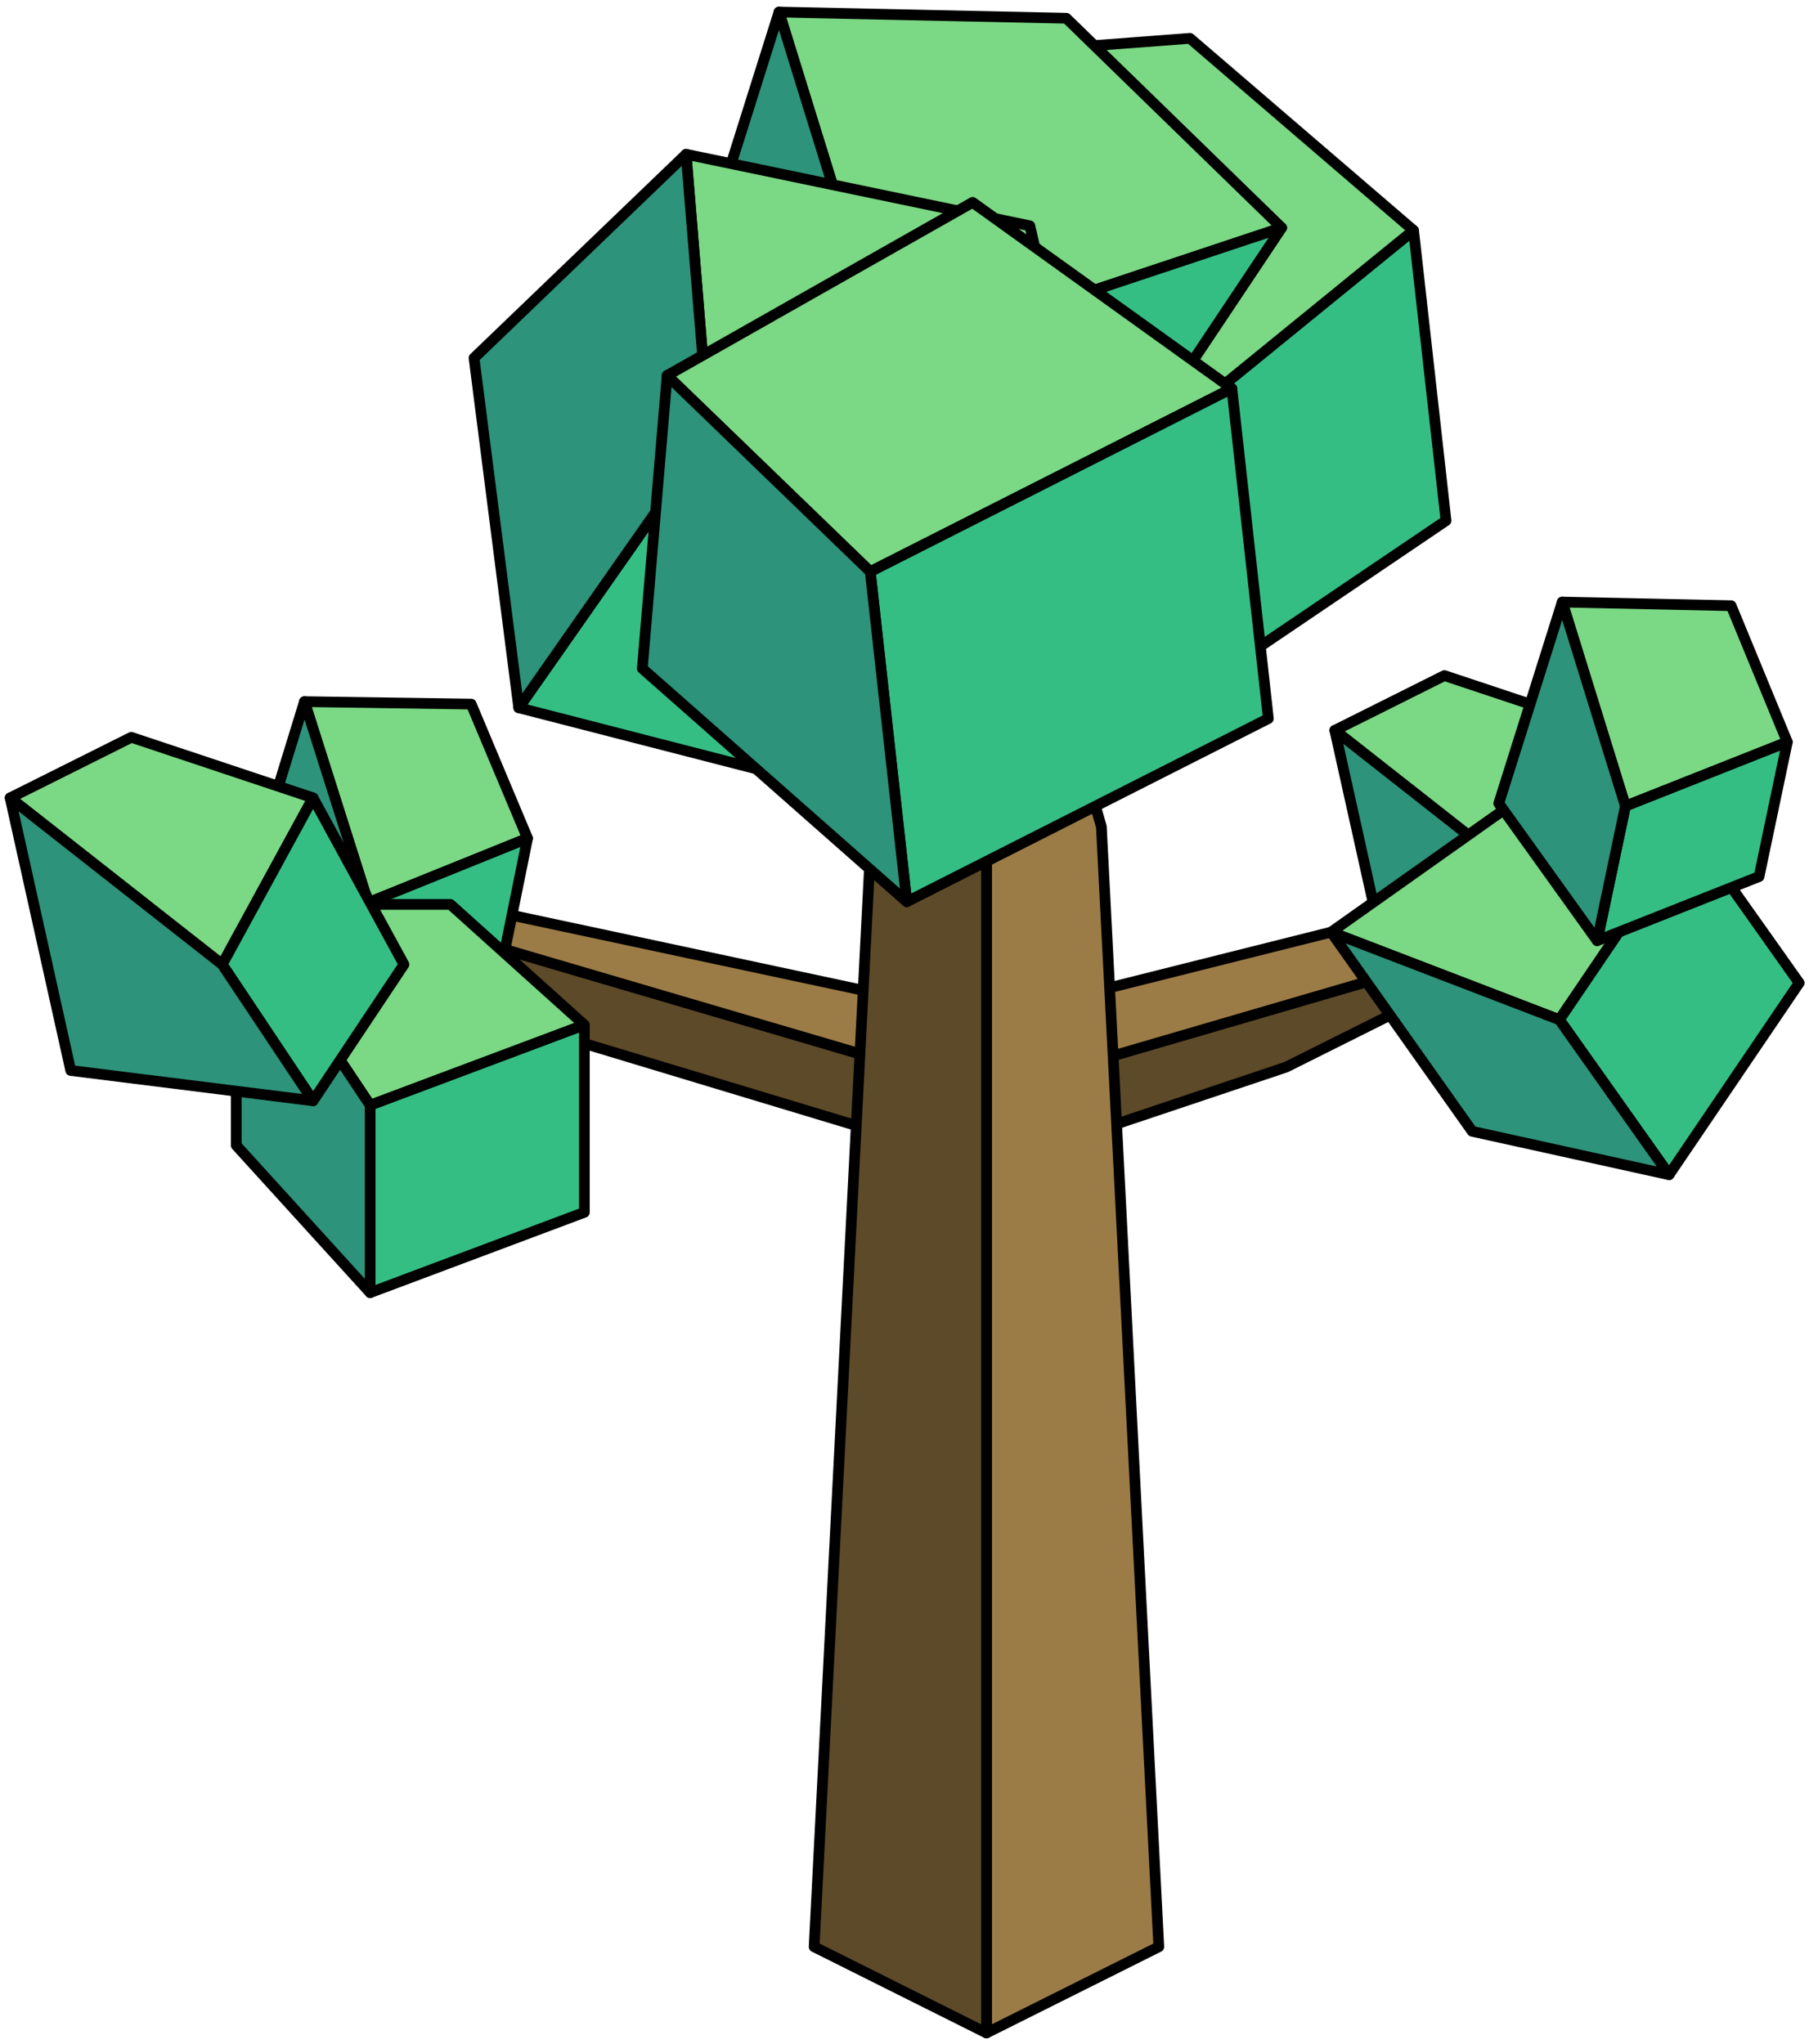 <?xml version="1.0" encoding="UTF-8" standalone="no"?><!DOCTYPE svg PUBLIC "-//W3C//DTD SVG 1.1//EN" "http://www.w3.org/Graphics/SVG/1.1/DTD/svg11.dtd"><svg width="100%" height="100%" viewBox="0 0 169 191" version="1.1" xmlns="http://www.w3.org/2000/svg" xmlns:xlink="http://www.w3.org/1999/xlink" xml:space="preserve" xmlns:serif="http://www.serif.com/" style="fill-rule:evenodd;clip-rule:evenodd;stroke-linecap:round;stroke-linejoin:round;stroke-miterlimit:1.5;"><g id="Tree_other02"><g><path d="M147.906,85.822l-27.758,13.879l-27.598,9.252l-70.458,-21.27l-8.35,-8.801l78.607,23.132l55.557,-16.192Z" style="fill:#5d4a29;stroke:#000;stroke-width:1px;"/><path d="M147.906,85.822l-18.506,0l-36.85,9.252l-64.929,-13.879l-13.879,-2.313l78.719,23.132l55.445,-16.192Z" style="fill:#9c7c46;stroke:#000;stroke-width:1px;"/></g><g><path d="M102.891,77.24l5.367,104.648l-16.1,8.05l0,-150.264l10.733,37.566Z" style="fill:#9c7c46;stroke:#000;stroke-width:1px;"/><path d="M92.158,39.674l0,150.264l-16.1,-8.05l5.367,-104.648l10.733,-37.566Z" style="fill:#5d4a29;stroke:#000;stroke-width:1px;"/></g><g><g><path d="M44.018,65.783l-15.576,-0.229l5.956,18.782l14.888,-6.013l-5.268,-12.54Z" style="fill:#7bd884;stroke:#000;stroke-width:1px;"/><path d="M49.286,78.323l-2.519,12.427l-14.889,6.013l2.52,-12.427l14.888,-6.013Z" style="fill:#35be84;stroke:#000;stroke-width:1px;"/><path d="M28.442,65.554l-5.726,18.611l9.162,12.598l2.52,-12.427l-5.956,-18.782" style="fill:#2d937a;stroke:#000;stroke-width:1px;"/></g><g><path d="M42.084,84.501l12.508,11.257l-20.012,7.505l-12.508,-18.762l20.012,0Z" style="fill:#7bd884;stroke:#000;stroke-width:1px;"/><path d="M54.592,95.758l0,17.511l-20.012,7.504l0,-17.51l20.012,-7.505Z" style="fill:#35be84;stroke:#000;stroke-width:1px;"/><path d="M34.58,103.263l0,17.51l-12.508,-13.758l0,-22.514l12.508,18.762Z" style="fill:#2d937a;stroke:#000;stroke-width:1px;"/></g><g><path d="M12.268,68.886l16.98,5.66l-8.49,15.565l-19.81,-15.565l11.32,-5.66Z" style="fill:#7bd884;stroke:#000;stroke-width:1px;"/><path d="M29.248,74.546l8.49,15.565l-8.49,12.735l-8.49,-12.735l8.49,-15.565Z" style="fill:#35be84;stroke:#000;stroke-width:1px;"/><path d="M0.948,74.546l5.66,25.47l22.64,2.83l-8.49,-12.735l-19.81,-15.565Z" style="fill:#2d937a;stroke:#000;stroke-width:1px;"/></g></g><g><g><path d="M134.941,63.117l15.357,5.119l-7.679,14.078l-17.917,-14.078l10.239,-5.119Z" style="fill:#7bd884;stroke:#000;stroke-width:1px;"/><path d="M150.298,68.236l7.679,14.078l-7.679,11.518l-7.679,-11.518l7.679,-14.078Z" style="fill:#35be84;stroke:#000;stroke-width:1px;"/><path d="M124.702,68.236l5.119,23.037l20.477,2.559l-7.679,-11.518l-17.917,-14.078Z" style="fill:#2d937a;stroke:#000;stroke-width:1px;"/></g><g><path d="M140.903,75.372l16.929,1.986l-12.152,17.918l-21.323,-8.19l16.546,-11.714Z" style="fill:#7bd884;stroke:#000;stroke-width:1px;"/><path d="M157.832,77.358l10.25,14.477l-12.153,17.918l-10.249,-14.477l12.152,-17.918Z" style="fill:#35be84;stroke:#000;stroke-width:1px;"/><path d="M145.68,95.276l10.249,14.477l-18.394,-4.054l-13.178,-18.613l21.323,8.19Z" style="fill:#2d937a;stroke:#000;stroke-width:1px;"/></g><g><path d="M161.724,56.589l-15.777,-0.339l5.903,19.067l15.123,-5.988l-5.249,-12.74Z" style="fill:#7bd884;stroke:#000;stroke-width:1px;"/><path d="M166.973,69.329l-2.638,12.57l-15.123,5.988l2.638,-12.57l15.123,-5.988Z" style="fill:#35be84;stroke:#000;stroke-width:1px;"/><path d="M145.947,56.25l-5.929,18.812l9.194,12.825l2.638,-12.57l-5.903,-19.067" style="fill:#2d937a;stroke:#000;stroke-width:1px;"/></g></g><g><g><path d="M111.166,3.582l20.893,17.949l-21.157,17.229l-19.157,-33.706l19.421,-1.472Z" style="fill:#7bd884;stroke:#000;stroke-width:1px;"/><path d="M132.059,21.531l3.031,27.115l-19.508,13.198l-4.68,-23.084l21.157,-17.229Z" style="fill:#35be84;stroke:#000;stroke-width:1px;"/><path d="M91.745,5.054l-6.766,39.578l30.603,17.212l-4.68,-23.084l-19.157,-33.706Z" style="fill:#2d937a;stroke:#000;stroke-width:1px;"/></g><g><path d="M99.617,1.704l-26.842,-0.578l10.044,32.441l36.917,-12.286l-20.119,-19.577Z" style="fill:#7bd884;stroke:#000;stroke-width:1px;"/><path d="M119.736,21.281l-15.675,23.486l-25.731,10.188l4.489,-21.388l36.917,-12.286Z" style="fill:#35be84;stroke:#000;stroke-width:1px;"/><path d="M72.775,1.126l-10.088,32.008l15.643,21.821l4.489,-21.388l-10.044,-32.441" style="fill:#2d937a;stroke:#000;stroke-width:1px;"/></g><g><path d="M96.209,21.098l6.719,29.048l-36.675,-9.439l-2.156,-26.294l32.112,6.685Z" style="fill:#7bd884;stroke:#000;stroke-width:1px;"/><path d="M102.928,50.146l-17.791,25.418l-36.675,-9.439l17.791,-25.418l36.675,9.439Z" style="fill:#35be84;stroke:#000;stroke-width:1px;"/><path d="M66.253,40.707l-17.791,25.418l-4.177,-32.679l19.812,-19.033l2.156,26.294Z" style="fill:#2d937a;stroke:#000;stroke-width:1px;"/></g><g><path d="M90.862,18.909l24.22,17.388l-33.782,17.115l-18.974,-18.331l28.536,-16.172Z" style="fill:#7bd884;stroke:#000;stroke-width:1px;"/><path d="M115.082,36.297l3.411,30.838l-33.782,17.115l-3.411,-30.838l33.782,-17.115Z" style="fill:#35be84;stroke:#000;stroke-width:1px;"/><path d="M81.3,53.412l3.411,30.838l-24.707,-21.794l2.322,-27.375l18.974,18.331Z" style="fill:#2d937a;stroke:#000;stroke-width:1px;"/></g></g></g></svg>